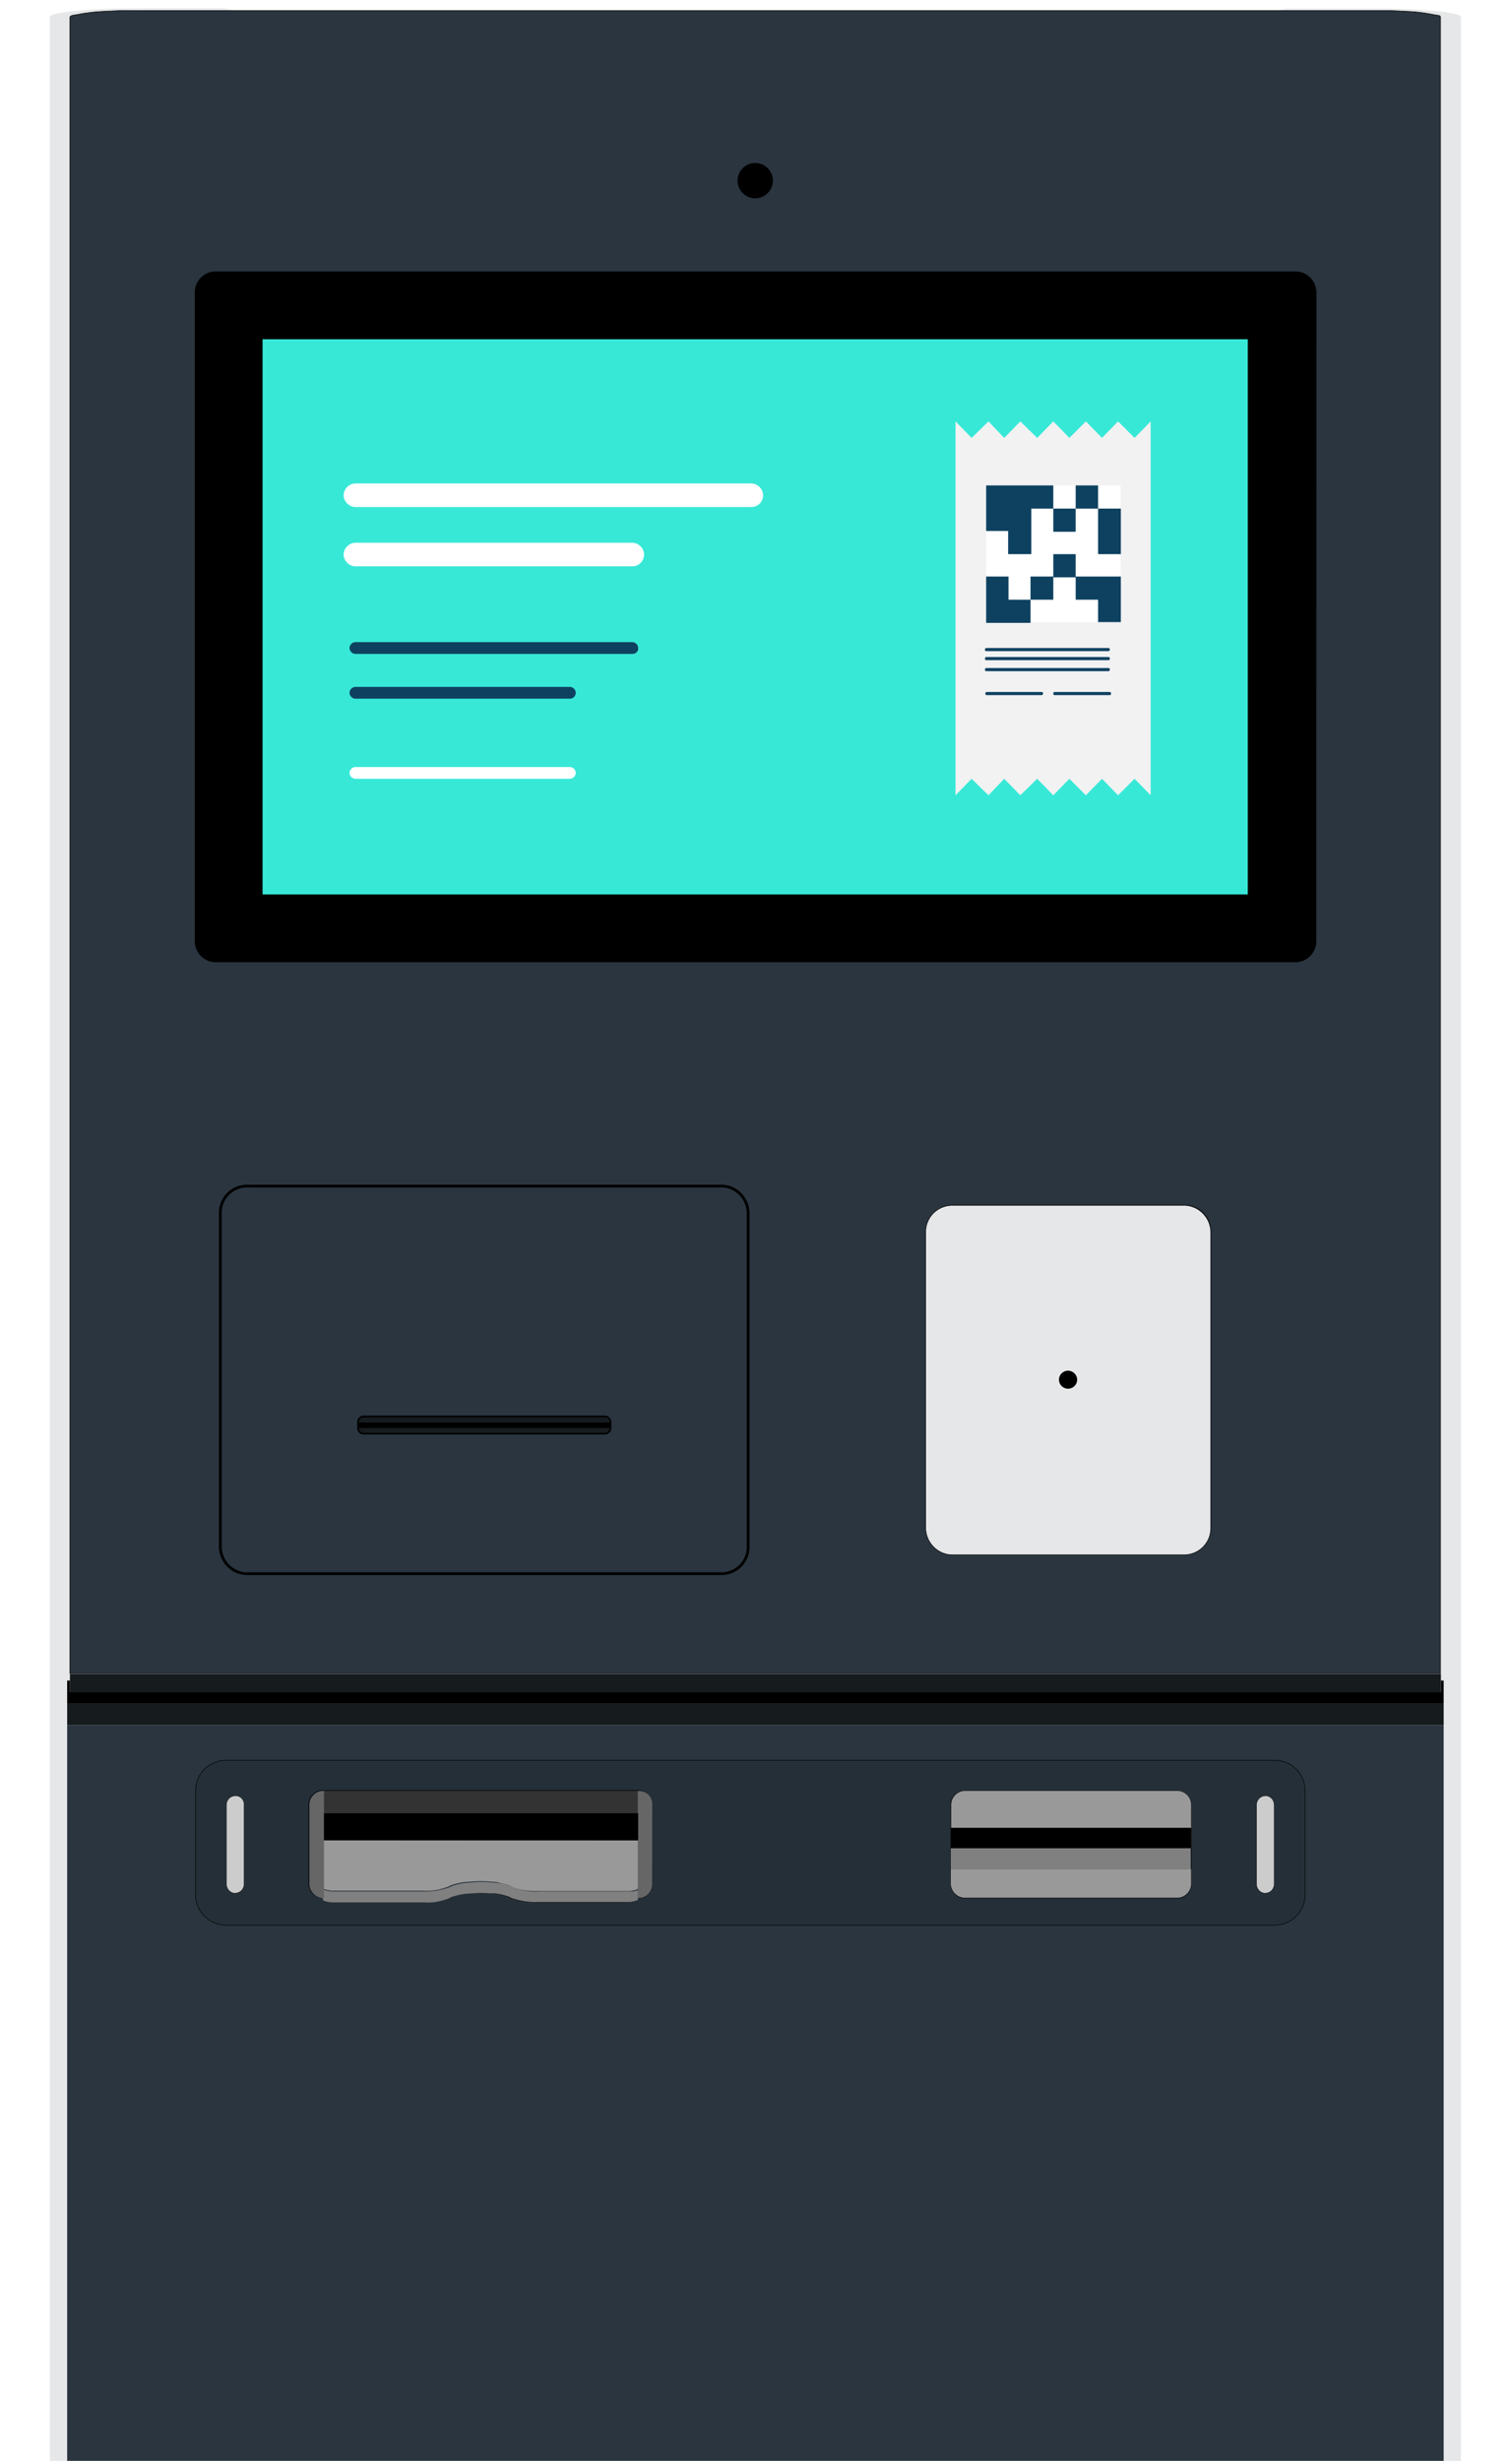 <svg id="eG1CIJ56lzj1" xmlns="http://www.w3.org/2000/svg" xmlns:xlink="http://www.w3.org/1999/xlink" viewBox="0 0 385 626.6" shape-rendering="geometricPrecision" text-rendering="geometricPrecision"><style><![CDATA[#eG1CIJ56lzj70_to {animation: eG1CIJ56lzj70_to__to 2200ms linear infinite normal forwards}@keyframes eG1CIJ56lzj70_to__to { 0% {transform: translate(345.745px,819.7px);animation-timing-function: cubic-bezier(0,0,0.58,1)} 25% {transform: translate(293.405px,435.6px);animation-timing-function: cubic-bezier(0,0,0.58,1)} 27.273% {transform: translate(293.405px,447.6px);animation-timing-function: cubic-bezier(0,0,0.58,1)} 57.273% {transform: translate(293.405px,447.6px);animation-timing-function: cubic-bezier(0.42,0,1,1)} 77.273% {transform: translate(191.1px,819.7px)} 100% {transform: translate(191.1px,819.7px)}}]]></style><g id="eG1CIJ56lzj2"><g id="eG1CIJ56lzj3"><g id="eG1CIJ56lzj4"><g id="eG1CIJ56lzj5"><path id="eG1CIJ56lzj6" d="M58.8,2.6L37.5,2.6L35.1,2.6L32.8,2.6L30.5,2.7L28.3,2.8L26.3,2.9L24.5,3L22.8,3.1L21.3,3.3L20.1,3.5L19.1,3.7L18.4,3.9L17.9,4.1L17.8,4.2L17.8,427.8L17.1,427.8L17.1,612.1L17.1,628.6L12.7,628.6L12.7,4.3C12.6,3.1,23.1,2.1,35.9,2.1L57,2.1C57.7,2.1,58.2,2.3,58.8,2.6Z" fill="rgb(230,231,232)" stroke="none" stroke-width="1"/><path id="eG1CIJ56lzj7" d="M372,4.3L372,628.7L367.6,628.7L367.6,628L367.6,427.9L366.8,427.9L366.8,4.3L366.6,4.1L366.4,4L366.4,4L366.3,4L366.1,3.9L365.4,3.7L364.4,3.5L363.2,3.3L361.8,3.2L360.1,3L358.3,2.9L356.3,2.8L354.1,2.7L351.8,2.7L349.5,2.7L347.1,2.7L325.8,2.7C326.3,2.4,326.9,2.2,327.5,2.2L348.6,2.2C361.5,2.1,372,3.1,372,4.3Z" fill="rgb(230,231,232)" stroke="none" stroke-width="1"/><polygon id="eG1CIJ56lzj8" points="366.7,4.1 366.6,4 366.6,4 366.5,4 366.3,3.9 365.5,3.8 364.5,3.6 363.3,3.4 361.9,3.2 360.2,3 358.4,2.9 356.4,2.8 354.2,2.7 351.9,2.7 349.6,2.7 347.2,2.7 37.5,2.7 35.1,2.7 32.8,2.7 30.5,2.7 28.3,2.8 26.3,2.9 24.5,3 22.8,3.2 21.3,3.4 20.2,3.6 19.1,3.8 18.4,3.9 18,4.1 17.8,4.3 17.8,426.1 366.8,426.1 366.8,4.3" fill="rgb(42,53,63)" stroke="rgb(0,0,0)" stroke-width="0.14" stroke-linecap="round" stroke-linejoin="round"/><circle id="eG1CIJ56lzj9" r="4.4" transform="matrix(1 0 0 1 192.3 46)" fill="rgb(42,53,63)" stroke="rgb(0,0,0)" stroke-width="0.14" stroke-linecap="round" stroke-linejoin="round"/><path id="eG1CIJ56lzj10" d="M190.5,394.1C190.3,398,187,400.9,183.3,400.7L63.3,400.7C59.4,400.9,56.2,397.9,56.1,394.1L56.1,308.6C56.3,304.7,59.6,301.8,63.3,302L183.3,302C187.2,301.8,190.4,304.8,190.5,308.6L190.5,394.1L190.5,394.1Z" fill="rgb(42,53,63)" stroke="rgb(0,0,0)" stroke-width="0.14" stroke-linecap="round" stroke-linejoin="round"/><path id="eG1CIJ56lzj11" d="M308.3,389.2C308.1,393.1,304.8,396,301.1,395.8L243,395.8C239.1,396,235.9,393,235.8,389.2L235.8,313.4C236,309.5,239.3,306.6,243,306.8L301.1,306.8C305,306.6,308.2,309.6,308.3,313.4L308.3,389.2Z" fill="rgb(42,53,63)" stroke="rgb(0,0,0)" stroke-width="0.14" stroke-linecap="round" stroke-linejoin="round"/><path id="eG1CIJ56lzj12" d="M335,239.7C335,242.5,332.7,244.9,329.8,244.9L54.9,244.9C52.1,244.9,49.7,242.6,49.7,239.7L49.7,74.4C49.7,71.6,52,69.2,54.9,69.2L329.9,69.2C332.7,69.2,335.1,71.5,335.1,74.4L335,239.7L335,239.7Z" fill="rgb(42,53,63)" stroke="rgb(0,0,0)" stroke-width="0.14" stroke-linecap="round" stroke-linejoin="round"/><path id="eG1CIJ56lzj13" d="M329.8,69.2L54.9,69.2C52.1,69.2,49.7,71.5,49.7,74.4L49.7,239.7C49.7,242.5,52,244.9,54.9,244.9L329.9,244.9C332.7,244.9,335.1,242.6,335.1,239.7L335.1,74.4C335,71.5,332.7,69.2,329.8,69.2Z" fill="rgb(0,0,0)" stroke="rgb(0,0,0)" stroke-width="0.14" stroke-linecap="round" stroke-linejoin="round"/><rect id="eG1CIJ56lzj14" width="251" height="141.5" rx="0" ry="0" transform="matrix(1 0 0 1 66.8 86.3)" fill="rgb(0,0,0)" stroke="rgb(0,0,0)" stroke-width="0.14" stroke-linecap="round" stroke-linejoin="round"/><rect id="eG1CIJ56lzj15" width="350.5" height="189.4" rx="0" ry="0" transform="matrix(1 0 0 1 17.1 439.3)" fill="rgb(42,53,63)" stroke="none" stroke-width="1"/><path id="eG1CIJ56lzj16" d="M332.4,482.7C332.2,487,328.6,490.3,324.4,490.2L57.8,490.2C53.5,490.3,49.9,487,49.8,482.7L49.8,455.7C50,451.4,53.6,448.1,57.8,448.2L324.3,448.2C328.6,448.1,332.2,451.4,332.3,455.7L332.3,482.7L332.4,482.7Z" fill="rgb(42,53,63)" stroke="none" stroke-width="1"/><path id="eG1CIJ56lzj17" d="M324.4,448.2L57.8,448.2C53.5,448.1,49.9,451.4,49.8,455.7L49.8,482.7C49.9,487,53.6,490.3,57.8,490.2L324.3,490.2C328.6,490.3,332.2,487,332.3,482.7L332.3,455.7C332.2,451.4,328.6,448.1,324.4,448.2Z" fill="rgb(37,47,56)" stroke="rgb(0,0,0)" stroke-width="0.14" stroke-miterlimit="10"/><path id="eG1CIJ56lzj18" d="M62.1,479.9C62,481,61.2,481.9,60,482C58.8,482.1,57.8,481.1,57.7,479.9L57.7,459.4C57.8,458.3,58.6,457.4,59.8,457.3C61,457.2,62,458.2,62.1,459.4C62.1,459.4,62.1,479.9,62.1,479.9Z" fill="rgb(37,47,56)" stroke="rgb(0,0,0)" stroke-width="0.14" stroke-miterlimit="10"/><path id="eG1CIJ56lzj19" d="M166.1,479.9C166,481.8,164.4,483.4,162.4,483.3L162.4,483.5L162.3,483.7L162.1,483.9L161.8,484L161.4,484.1L160.9,484.2L160.4,484.3L159.8,484.3L159.2,484.3L136.7,484.3C134.5,484.4,132.3,484,130.2,483.3L129.4,482.9L128.4,482.6L127.2,482.3L125.8,482.1L124.3,482L122.7,481.9L121.3,481.9L119.7,482L118.2,482.1L116.8,482.3L115.6,482.6L114.6,482.9L113.8,483.3C111.7,484.1,109.5,484.5,107.3,484.3L85.3,484.3L84.8,484.3L84.2,484.3L83.8,484.1L83.3,484L82.9,483.9L82.6,483.8L82.4,483.6L82.3,483.4L82.3,483.2C80.4,483.3,78.7,481.7,78.6,479.8L78.6,459.3C78.7,457.4,80.3,455.8,82.3,455.9L162.3,455.9C164.2,455.8,165.9,457.4,166,459.3L166.1,479.9L166.1,479.9Z" fill="rgb(37,47,56)" stroke="rgb(0,0,0)" stroke-width="0.14" stroke-miterlimit="10"/><path id="eG1CIJ56lzj20" d="M303.3,479.9C303.2,481.8,301.6,483.4,299.6,483.3L245.8,483.3C243.9,483.4,242.2,481.8,242.1,479.9L242.1,459.4C242.2,457.5,243.8,455.9,245.8,456L299.6,456C301.5,455.9,303.2,457.5,303.3,459.4L303.3,479.9Z" fill="rgb(37,47,56)" stroke="rgb(0,0,0)" stroke-width="0.14" stroke-miterlimit="10"/><path id="eG1CIJ56lzj21" d="M324.4,479.9C324.3,481,323.5,481.9,322.3,482C321.1,482.1,320.1,481.1,320,479.9L320,459.4C320.1,458.3,320.9,457.4,322.1,457.3C323.3,457.2,324.3,458.2,324.4,459.4L324.4,479.9Z" fill="rgb(37,47,56)" stroke="rgb(0,0,0)" stroke-width="0.14" stroke-miterlimit="10"/><path id="eG1CIJ56lzj22" d="M303.3,475.9L303.3,479.8C303.2,481.7,301.6,483.3,299.6,483.2L245.8,483.2C243.9,483.3,242.2,481.7,242.1,479.8L242.1,475.9L303.3,475.9Z" fill="rgb(153,153,153)" stroke="none" stroke-width="1"/><path id="eG1CIJ56lzj23" d="M303.3,459.4L303.3,465.5L242.2,465.5L242.2,459.4C242.3,457.5,243.9,455.9,245.9,456L299.6,456C301.5,455.9,303.2,457.4,303.3,459.4Z" fill="rgb(153,153,153)" stroke="none" stroke-width="1"/><rect id="eG1CIJ56lzj24" width="61.1" height="10.5" rx="0" ry="0" transform="matrix(1 0 0 1 242.1 465.4)" fill="rgb(128,128,128)" stroke="none" stroke-width="1"/><rect id="eG1CIJ56lzj25" width="61.1" height="5.2" rx="0" ry="0" transform="matrix(1 0 0 1 242.1 465.4)" fill="rgb(0,0,0)" stroke="none" stroke-width="1"/><path id="eG1CIJ56lzj26" d="M324.4,459.4L324.4,479.9C324.3,481,323.5,481.9,322.3,482C321.1,482.1,320.1,481.1,320,479.9L320,459.4C320.1,458.3,320.9,457.4,322.1,457.3C323.3,457.2,324.3,458.2,324.4,459.4Z" fill="rgb(204,204,204)" stroke="none" stroke-width="1"/><path id="eG1CIJ56lzj27" d="M62.1,459.4L62.1,479.9C62,481,61.2,481.9,60,482C58.8,482.1,57.8,481.1,57.7,479.9L57.7,459.4C57.8,458.3,58.6,457.4,59.8,457.3C61.1,457.2,62.1,458.2,62.1,459.4Z" fill="rgb(204,204,204)" stroke="none" stroke-width="1"/><rect id="eG1CIJ56lzj28" width="80" height="5.9" rx="0" ry="0" transform="matrix(1 0 0 1 82.5 456)" fill="rgb(51,51,51)" stroke="none" stroke-width="1"/><path id="eG1CIJ56lzj29" d="M162.5,468.6L162.5,480.7L162.4,480.9L162.2,481.1L161.9,481.2L161.5,481.3L161,481.4L160.5,481.5L159.9,481.5L159.3,481.5L136.8,481.5C134.6,481.6,132.4,481.2,130.3,480.5L129.8,480.1L128.8,479.8L127.6,479.5L126.3,479.2L124.8,479.1L123.2,479L121.6,479L120,479.1L118.5,479.2L117.1,479.4L115.9,479.7L114.9,480L114.1,480.4C112,481.2,109.8,481.6,107.6,481.4L85.3,481.4L84.8,481.4L84.2,481.4L83.7,481.3L83.2,481.2L82.8,481.1L82.5,481L82.3,480.8L82.2,480.6L82.2,468.5L162.5,468.6L162.5,468.6Z" fill="rgb(153,153,153)" stroke="none" stroke-width="1"/><path id="eG1CIJ56lzj30" d="M162.5,480.7L162.5,483.5L162.4,483.7L162.2,483.9L161.9,484L161.5,484.1L161,484.2L160.5,484.3L159.9,484.3L159.3,484.3L136.8,484.3C134.6,484.4,132.4,484,130.3,483.3L129.5,482.9L128.5,482.6L127.3,482.3L125.9,482.1L124.8,482.1L123.2,482L121.7,482L120.1,482.1L118.6,482.2L117.2,482.4L116,482.7L115,483L114.2,483.4C112.1,484.2,109.9,484.6,107.7,484.4L85.3,484.4L84.8,484.4L84.2,484.4L83.7,484.3L83.2,484.2L82.8,484.1L82.5,484L82.3,483.8L82.2,483.6L82.2,480.8L82.3,481L82.5,481.2L82.8,481.3L83.2,481.4L83.7,481.5L84.2,481.6L84.8,481.6L85.4,481.6L107.8,481.6C110,481.7,112.2,481.3,114.3,480.6L115.1,480.2L116.1,479.9L117.3,479.6L118.7,479.4L120.2,479.3L121.8,479.2L123.4,479.2L125,479.3L126.5,479.4L127.9,479.6L129.1,479.9L130.1,480.2L130.9,480.6C133,481.4,135.2,481.8,137.4,481.6L159.9,481.6L160.5,481.6L161.1,481.6L161.6,481.5L162.1,481.4L162.5,481.3L162.8,481.2L163,481L162.5,480.7Z" fill="rgb(128,128,128)" stroke="none" stroke-width="1"/><path id="eG1CIJ56lzj31" d="M166.1,459.4L166.1,479.9C166,481.8,164.4,483.4,162.4,483.3L162.4,456C164.5,455.9,166.1,457.4,166.1,459.4Z" fill="rgb(102,102,102)" stroke="none" stroke-width="1"/><path id="eG1CIJ56lzj32" d="M82.5,456L82.5,483.3C80.6,483.4,78.9,481.8,78.8,479.9L78.8,459.4C78.9,457.4,80.6,455.9,82.5,456Z" fill="rgb(102,102,102)" stroke="none" stroke-width="1"/><circle id="eG1CIJ56lzj33" r="4.4" transform="matrix(1 0 0 1 192.3 46)" fill="rgb(0,0,0)" stroke="rgb(0,0,0)" stroke-width="0.14" stroke-linecap="round" stroke-linejoin="round"/><path id="eG1CIJ56lzj34" d="M301.1,306.9L242.9,306.9C239,306.7,235.8,309.7,235.7,313.5L235.7,389.3C235.9,393.2,239.2,396.1,242.9,395.9L301.1,395.9C305,396.1,308.2,393.1,308.3,389.3L308.3,313.5C308.1,309.6,304.8,306.7,301.1,306.9Z" fill="rgb(230,231,232)" stroke="rgb(0,0,0)" stroke-width="0.14" stroke-linecap="round" stroke-linejoin="round"/><path id="eG1CIJ56lzj35" d="M271.9,353.5C270.7,353.5,269.7,352.5,269.7,351.3C269.7,350.1,270.7,349.1,271.9,349.1C273.1,349.1,274.1,350.1,274.1,351.3C274.2,352.5,273.2,353.5,271.9,353.5Z" fill="rgb(230,231,232)" stroke="rgb(0,0,0)" stroke-width="0.14" stroke-linecap="round" stroke-linejoin="round"/><path id="eG1CIJ56lzj36" d="M183.3,302L63.3,302C59.4,301.8,56.2,304.8,56.1,308.6L56.1,394.1C56.3,398,59.6,400.9,63.3,400.7L183.3,400.7C187.2,400.9,190.4,397.9,190.5,394.1L190.5,308.6C190.3,304.8,187.1,301.8,183.3,302Z" fill="rgb(42,53,63)" stroke="rgb(0,0,0)" stroke-width="0.7" stroke-linecap="round" stroke-linejoin="round"/><path id="eG1CIJ56lzj37" d="M155.3,363.7C155.3,364.3,154.7,364.9,154.1,364.9L92.5,364.9C91.9,364.9,91.3,364.3,91.3,363.7L91.3,362C91.3,361.4,91.9,360.8,92.5,360.8L154.1,360.8C154.7,360.8,155.3,361.4,155.3,362L155.3,363.7L155.3,363.7Z" fill="rgb(42,53,63)" stroke="rgb(0,0,0)" stroke-width="0.7" stroke-linecap="round" stroke-linejoin="round"/><rect id="eG1CIJ56lzj38" width="64" height="1.2" rx="0" ry="0" transform="matrix(1 0 0 1 91.3 362.3)" fill="none" stroke="rgb(0,0,0)" stroke-width="0.14" stroke-linecap="round" stroke-linejoin="round"/><rect id="eG1CIJ56lzj39" width="349.1" height="4.9" rx="0" ry="0" transform="matrix(1 0 0 1 17.8 426.2)" fill="rgb(22,27,30)" stroke="none" stroke-width="1"/><rect id="eG1CIJ56lzj40" width="80" height="6.9" rx="0" ry="0" transform="matrix(1 0 0 1 82.5 461.7)" fill="rgb(0,0,0)" stroke="none" stroke-width="1"/><path id="eG1CIJ56lzj41" d="M155.3,363.4L155.3,363.7C155.3,364.3,154.7,364.9,154.1,364.9L92.5,364.9C91.9,364.9,91.3,364.3,91.3,363.7L91.3,363.4L155.3,363.4Z" fill="rgb(22,27,30)" stroke="rgb(0,0,0)" stroke-width="0.14" stroke-linecap="round" stroke-linejoin="round"/><path id="eG1CIJ56lzj42" d="M155.3,362L155.3,362.3L91.3,362.3L91.3,362C91.3,361.4,91.9,360.8,92.5,360.8L154.1,360.8C154.8,360.8,155.3,361.2,155.3,362Z" fill="rgb(22,27,30)" stroke="rgb(0,0,0)" stroke-width="0.14" stroke-linecap="round" stroke-linejoin="round"/><rect id="eG1CIJ56lzj43" width="64" height="1.2" rx="0" ry="0" transform="matrix(1 0 0 1 91.3 362.3)" fill="none" stroke="rgb(0,0,0)" stroke-width="0.14" stroke-linecap="round" stroke-linejoin="round"/><rect id="eG1CIJ56lzj44" width="64" height="1.2" rx="0" ry="0" transform="matrix(1 0 0 1 91.3 362.3)" fill="rgb(0,0,0)" stroke="rgb(0,0,0)" stroke-width="0.14" stroke-linecap="round" stroke-linejoin="round"/><path id="eG1CIJ56lzj45" d="M274.2,351.3C274.2,352.5,273.2,353.5,272,353.5C270.8,353.5,269.8,352.5,269.8,351.3C269.8,350.1,270.8,349.1,272,349.1C273.2,349.1,274.2,350.1,274.2,351.3Z" fill="rgb(0,0,0)" stroke="rgb(0,0,0)" stroke-width="0.14" stroke-linecap="round" stroke-linejoin="round"/><polygon id="eG1CIJ56lzj46" points="367.6,427.9 367.6,433.8 17.1,433.8 17.1,427.9 17.8,427.9 17.8,430.9 366.9,430.9 366.9,427.9" fill="rgb(0,0,0)" stroke="none" stroke-width="1"/><rect id="eG1CIJ56lzj47" width="350.5" height="5.5" rx="0" ry="0" transform="matrix(1 0 0 1 17.1 433.8)" fill="rgb(22,27,30)" stroke="none" stroke-width="1"/><g id="eG1CIJ56lzj48"><rect id="eG1CIJ56lzj49" width="251" height="141.5" rx="0" ry="0" transform="matrix(1 0 0 1 66.8 86.3)" fill="rgb(55,232,215)" stroke="rgb(0,0,0)" stroke-width="0.14" stroke-linecap="round" stroke-linejoin="round"/><g id="eG1CIJ56lzj50"><g id="eG1CIJ56lzj51"><polygon id="eG1CIJ56lzj52" points="293,202.5 288.9,198.3 284.7,202.5 280.6,198.3 276.5,202.5 272.3,198.3 268.2,202.5 264.1,198.3 259.8,202.5 255.7,198.3 251.7,202.5 247.4,198.3 243.3,202.5 243.3,107.3 247.4,111.5 251.7,107.3 255.7,111.5 259.8,107.3 264.1,111.5 268.2,107.3 272.3,111.5 276.5,107.3 280.6,111.5 284.7,107.3 288.9,111.5 293,107.3" fill="rgb(242,242,242)" stroke="none" stroke-width="1"/></g><g id="eG1CIJ56lzj53"><rect id="eG1CIJ56lzj54" width="34.2" height="34.8" rx="0" ry="0" transform="matrix(1 0 0 1 251.1 123.6)" fill="rgb(255,255,255)" stroke="none" stroke-width="1"/><g id="eG1CIJ56lzj55"><polygon id="eG1CIJ56lzj56" points="279.6,129.5 279.6,123.6 273.9,123.6 273.9,129.5 268.2,129.5 268.2,123.6 251.1,123.6 251.1,135.2 256.7,135.2 256.7,141.1 262.6,141.1 262.6,129.5 268.2,129.5 268.2,135.4 273.9,135.4 273.9,129.5 279.6,129.5 279.6,141.1 285.4,141.1 285.4,129.5" fill="rgb(14,65,96)" stroke="none" stroke-width="1"/><polygon id="eG1CIJ56lzj57" points="273.9,141.1 268.2,141.1 268.2,146.8 262.4,146.8 262.4,152.7 268.2,152.7 268.2,147 273.9,147 273.9,152.7 279.6,152.7 279.6,158.4 285.4,158.4 285.4,146.8 273.9,146.8" fill="rgb(14,65,96)" stroke="none" stroke-width="1"/><polygon id="eG1CIJ56lzj58" points="256.8,146.8 251.1,146.8 251.1,158.6 262.4,158.6 262.4,152.7 256.8,152.7" fill="rgb(14,65,96)" stroke="none" stroke-width="1"/></g></g><g id="eG1CIJ56lzj59"><path id="eG1CIJ56lzj60" d="M191.3,129.1L90.5,129.1C88.9,129.1,87.5,127.7,87.5,126.1C87.5,124.5,88.9,123.1,90.5,123.1L191.3,123.1C192.9,123.1,194.3,124.5,194.3,126.1C194.3,127.7,193.1,129.1,191.3,129.1Z" fill="rgb(255,255,255)" stroke="none" stroke-width="1"/><path id="eG1CIJ56lzj61" d="M161.1,144.2L90.5,144.2C88.9,144.2,87.5,142.8,87.5,141.2C87.5,139.6,88.9,138.2,90.5,138.2L161,138.2C162.6,138.2,164,139.6,164,141.2C164,142.8,162.7,144.2,161.1,144.2Z" fill="rgb(255,255,255)" stroke="none" stroke-width="1"/><path id="eG1CIJ56lzj62" d="M161.1,166.5L90.5,166.5C89.7,166.5,89,165.8,89,165C89,164.2,89.7,163.5,90.5,163.5L161,163.5C161.8,163.5,162.5,164.2,162.5,165C162.6,165.8,161.9,166.5,161.1,166.5Z" fill="rgb(14,65,96)" stroke="none" stroke-width="1"/><path id="eG1CIJ56lzj63" d="M145.1,177.9L90.5,177.9C89.7,177.9,89,177.2,89,176.4C89,175.6,89.7,174.9,90.5,174.9L145.1,174.9C145.9,174.9,146.6,175.6,146.6,176.4C146.6,177.3,145.9,177.9,145.1,177.9Z" fill="rgb(14,65,96)" stroke="none" stroke-width="1"/><path id="eG1CIJ56lzj64" d="M145.1,198.3L90.5,198.3C89.7,198.3,89,197.6,89,196.8C89,196,89.7,195.3,90.5,195.3L145.1,195.3C145.9,195.3,146.6,196,146.6,196.8C146.6,197.6,145.9,198.3,145.1,198.3Z" fill="rgb(255,255,255)" stroke="none" stroke-width="1"/></g><path id="eG1CIJ56lzj65" d="M282.2,165.8L251.2,165.8C250.9,165.8,250.8,165.7,250.8,165.4C250.8,165.1,250.9,165,251.2,165L282.2,165C282.5,165,282.6,165.1,282.6,165.4C282.6,165.5,282.5,165.8,282.2,165.8Z" fill="rgb(14,65,96)" stroke="none" stroke-width="1"/><path id="eG1CIJ56lzj66" d="M282.2,168.1L251.2,168.1C250.9,168.1,250.8,168,250.8,167.7C250.8,167.4,250.9,167.3,251.2,167.3L282.2,167.3C282.5,167.3,282.6,167.4,282.6,167.7C282.6,168,282.5,168.1,282.2,168.1Z" fill="rgb(14,65,96)" stroke="none" stroke-width="1"/><path id="eG1CIJ56lzj67" d="M282.2,170.9L251.2,170.9C250.9,170.9,250.8,170.8,250.8,170.5C250.8,170.2,250.9,170.1,251.2,170.1L282.2,170.1C282.5,170.1,282.6,170.2,282.6,170.5C282.6,170.7,282.5,170.9,282.2,170.9Z" fill="rgb(14,65,96)" stroke="none" stroke-width="1"/><path id="eG1CIJ56lzj68" d="M265.2,177L251.3,177C251,177,250.9,176.9,250.9,176.6C250.9,176.3,251,176.2,251.3,176.2L265.2,176.2C265.5,176.2,265.6,176.3,265.6,176.6C265.6,176.9,265.3,177,265.2,177Z" fill="rgb(14,65,96)" stroke="none" stroke-width="1"/><path id="eG1CIJ56lzj69" d="M282.5,177L268.6,177C268.3,177,268.2,176.9,268.2,176.6C268.2,176.3,268.3,176.2,268.6,176.2L282.5,176.2C282.8,176.2,282.9,176.3,282.9,176.6C282.9,176.9,282.8,177,282.5,177Z" fill="rgb(14,65,96)" stroke="none" stroke-width="1"/></g></g></g></g></g></g><g id="eG1CIJ56lzj70_to" transform="translate(345.745,819.7)"><g id="eG1CIJ56lzj70" transform="translate(-293.405,-435.6)"><polygon id="eG1CIJ56lzj71" display="none" points="241.7,376.7 269.5,393.3 287.4,366.2 260.3,351.4" fill="rgb(179,179,179)" stroke="none" stroke-width="1"/><path id="eG1CIJ56lzj72" d="M235.1,350.5C235.2,350.5,235.2,350.5,235.1,350.5L235.1,350.5L272.4,358.8L268.9,367.1L234.1,366.9L234.1,366.9C234.1,366.9,234.1,366.9,234,366.9C229.1,366.9,225.4,363.2,225.7,358.6C226,354,229.6,349.1,235.1,350.5Z" fill="rgb(179,179,179)" stroke="none" stroke-width="1"/><path id="eG1CIJ56lzj73" d="M237.9,362.9L237.9,362.9L237.9,362.9L270.9,361L273,376.1L240,377.9L240,377.9C240,377.9,240,377.9,239.9,377.9C235.3,378.2,231,375,230.5,370.8C230,366.6,233.3,363.1,237.9,362.9Z" fill="rgb(179,179,179)" stroke="none" stroke-width="1"/><path id="eG1CIJ56lzj74" d="M240.4,375.7L240.4,375.7L240.4,375.7L270.4,377L270.3,390.6L240.4,389.3L240.4,389.3C240.4,389.3,240.4,389.3,240.3,389.3C236.1,389.1,232.7,385.9,232.7,382.1C232.7,378.3,236.1,375.5,240.4,375.7Z" fill="rgb(179,179,179)" stroke="none" stroke-width="1"/><path id="eG1CIJ56lzj75" d="M271.2,339.6C273,339.5,274.8,340.1,276.1,341.3L290.8,353.7C292.9,355.6,294.1,358.2,294.1,361L294.6,415.3C294.6,418.5,291.7,420.9,288.1,420.7L275.1,420.1C271.5,419.9,268.6,417.2,268.6,414.1L271.2,368.7L259.8,359.1L235.3,358.8C224.8,359,218.9,354.3,220.6,348.2C221.6,344.6,223.7,342,231.7,342.1L271.2,339.6Z" fill="rgb(179,179,179)" stroke="none" stroke-width="1"/><g id="eG1CIJ56lzj76"><g id="eG1CIJ56lzj77"><path id="eG1CIJ56lzj78" d="M230.9,251.8L232.7,287C234.1,314.1,238.1,341,244.6,367.4L244.6,367.4L249,361.8L254.6,366.2L259,360.6L264.6,365L269,359.4L274.6,363.8L279,358.2L284.6,362.6L289,357L294.6,361.4L299,355.8L304.6,360.2L304.6,360.2C298.1,333.9,294.1,307,292.7,279.8L290.9,244.6L286.5,250.2L280.9,245.8L276.5,251.4L270.9,247L266.5,252.6L260.9,248.2L256.5,253.8L250.9,249.4L246.5,255L240.9,250.6L236.5,256.2L230.9,251.8Z" fill="rgb(255,255,255)" stroke="none" stroke-width="1"/></g></g><path id="eG1CIJ56lzj79" d="M277,399.6L270.5,342C269.3,337.3,264,334.1,258.7,335C253.4,335.8,251.3,337.8,251.3,345L251.4,360.2L252.2,369.8C252,373.4,252.4,377.1,253.6,380.6C255.5,386.3,253.7,376.6,251.7,382.2L251.1,384C247.1,398,250.3,413.4,254.5,419.8C256.6,423,257.6,425.8,261,427.9C266.2,431.2,268.8,447.1,271.8,457.1C276,471.2,278.9,496.3,278.9,496.3L295.5,626.6L366.5,626.6L294.6,401.1" fill="rgb(179,179,179)" stroke="none" stroke-width="1"/></g></g></svg>